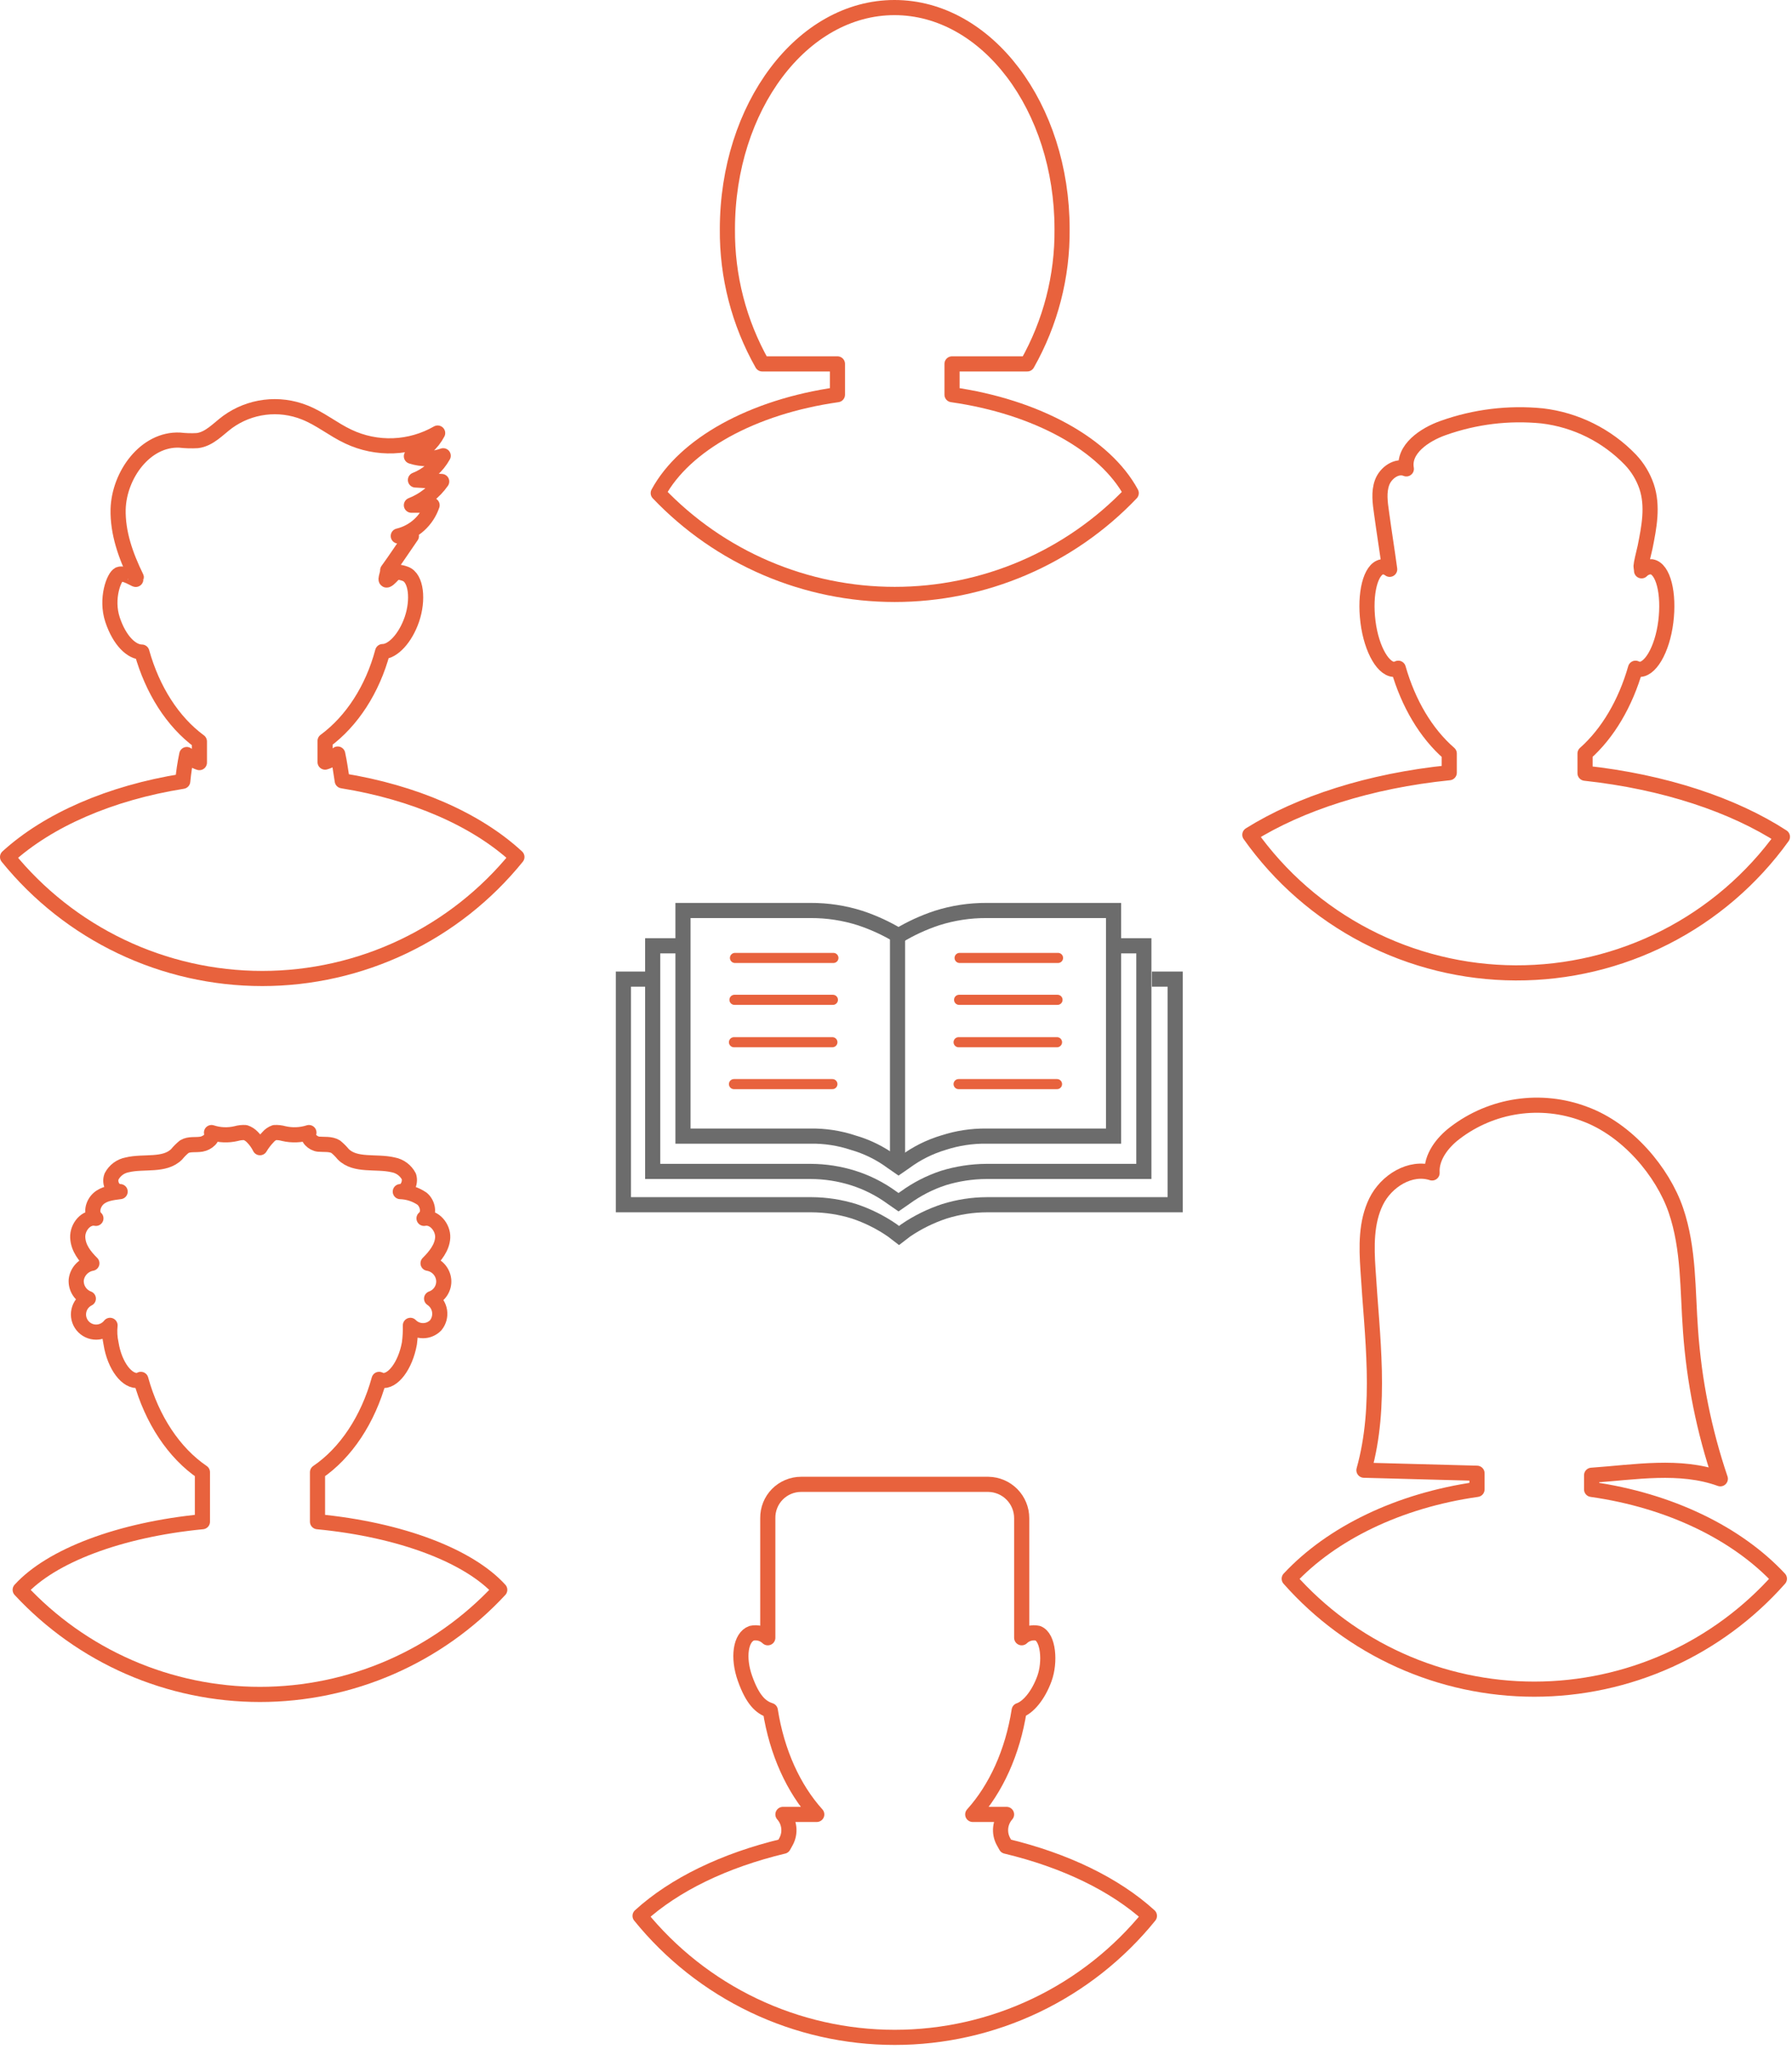 <svg width="355" height="406" viewBox="0 0 355 406" fill="none" xmlns="http://www.w3.org/2000/svg">
<g clip-path="url(#clip0_276_496)">
<path d="M188.6 78.2V72.1H203.5C208.107 63.961 210.487 54.752 210.4 45.4C210.4 21.2 195.5 1.5 177.2 1.5C158.9 1.5 144.1 21.2 144.1 45.4C144.014 54.752 146.394 63.961 151 72.1H165.9V78.2C149 80.6 135.6 88.1 130.4 97.7C136.443 104.044 143.712 109.095 151.765 112.547C159.818 115.998 168.489 117.777 177.25 117.777C186.012 117.777 194.683 115.998 202.736 112.547C210.789 109.095 218.058 104.044 224.1 97.7C218.9 88.1 205.4 80.6 188.6 78.2Z" stroke="#E8623D" stroke-width="3" stroke-linecap="round" stroke-linejoin="round"/>
<path d="M67.8 154.7C67.5 152.9 67.3 151.2 66.9 149.4C66.244 150.169 65.373 150.726 64.4 151V146.8C69.7 142.9 73.8 136.6 75.8 129.1C77.8 129.1 80.3 126.5 81.6 122.7C82.9 118.9 82.5 114.5 80.3 113.7C78.1 112.9 78.1 113.8 77 114.7C75.9 115.6 76.9 113.6 76.8 113C78.4 110.8 79.9 108.5 81.5 106.2H78.9C80.44 105.83 81.862 105.077 83.033 104.011C84.205 102.944 85.088 101.599 85.6 100.1H81.5C83.919 99.157 86.006 97.523 87.5 95.4L82.3 95.1C84.635 94.187 86.579 92.49 87.8 90.3C85.769 91.034 83.553 91.069 81.5 90.4C83.737 89.553 85.586 87.917 86.7 85.8C84.025 87.337 81.019 88.204 77.936 88.326C74.854 88.448 71.787 87.822 69 86.5C66 85.1 63.4 82.9 60.3 81.7C57.811 80.711 55.113 80.367 52.456 80.699C49.799 81.031 47.269 82.029 45.1 83.6C43.2 85 41.5 87 39.1 87.3C37.932 87.368 36.761 87.335 35.6 87.2C28.8 86.9 23.6 94.1 23.4 100.9C23.3 105.6 24.9 110.1 27 114.4C27 114.5 26.9 114.7 26.9 114.8C26.9 114.9 24.6 113.4 23.6 113.8C22.6 114.2 20.9 118.6 22.3 122.8C23.7 127 26.1 129.2 28.1 129.2C30.2 136.7 34.2 143 39.5 146.9V151.1C38.538 150.801 37.674 150.249 37 149.5C36.636 151.251 36.369 153.02 36.2 154.8C21.8 157.1 9.5 162.5 1.5 169.8C7.584 177.318 15.271 183.382 24 187.547C32.729 191.712 42.278 193.874 51.95 193.874C61.621 193.874 71.171 191.712 79.9 187.547C88.628 183.382 96.316 177.318 102.4 169.8C94.4 162.4 82.1 157 67.8 154.7Z" stroke="#E8623D" stroke-width="3" stroke-linecap="round" stroke-linejoin="round"/>
<path d="M315.3 295.1V292.3C323.9 291.7 332.8 290.1 340.8 293C337.592 283.525 335.61 273.678 334.9 263.7C334.3 255.6 334.6 247.4 332 239.8C329.4 232.2 322.4 223.8 313.9 220.7C309.647 219.093 305.055 218.598 300.557 219.263C296.06 219.929 291.806 221.731 288.2 224.5C285.7 226.4 283.5 229.3 283.7 232.4C279.4 231 274.6 234 272.6 238.1C270.6 242.2 270.7 247 271 251.5C271.8 264.8 273.8 278.4 270.2 291.3L292.6 291.9V295.1C277.1 297.3 263.8 303.8 255.4 312.8C261.481 319.679 268.954 325.186 277.324 328.959C285.694 332.731 294.77 334.682 303.95 334.682C313.131 334.682 322.207 332.731 330.577 328.959C338.947 325.186 346.42 319.679 352.5 312.8C344.1 303.8 330.8 297.3 315.3 295.1Z" stroke="#E8623D" stroke-width="3" stroke-linecap="round" stroke-linejoin="round"/>
<path d="M314 153.2V149.3C318.5 145.3 322 139.4 324 132.4L324.5 132.6C326.8 133 329.3 128.8 330 123.2C330.7 117.6 329.5 112.7 327.2 112.3C326.829 112.283 326.458 112.345 326.113 112.483C325.768 112.621 325.457 112.831 325.2 113.1C325.2 112.8 325.1 112.4 325.1 112.1C325.1 111.8 325.6 109.6 325.9 108.4C326.7 104.4 327.5 100.3 326.2 96.4C325.527 94.424 324.436 92.616 323 91.1C318.349 86.263 312.164 83.188 305.5 82.4C298.869 81.742 292.175 82.562 285.9 84.8C282.2 86.1 277.9 89 278.6 92.9C276.7 92.1 274.5 93.7 273.8 95.6C273.1 97.5 273.4 99.6 273.7 101.7C274.2 105.4 274.8 109.1 275.3 112.8C274.874 112.461 274.343 112.284 273.8 112.3C271.5 112.7 270.3 117.6 271 123.2C271.7 128.8 274.2 133 276.5 132.6L277 132.4C279 139.4 282.5 145.3 287.1 149.3V153.1C271.3 154.7 257.5 159.2 247.6 165.4C253.562 173.824 261.45 180.702 270.607 185.462C279.765 190.221 289.926 192.725 300.247 192.764C310.567 192.803 320.748 190.377 329.941 185.687C339.134 180.997 347.074 174.178 353.1 165.8C343.4 159.5 329.7 154.9 314 153.2Z" stroke="#E8623D" stroke-width="3" stroke-linecap="round" stroke-linejoin="round"/>
<path d="M199.301 365.8L198.801 364.9C198.329 364.049 198.134 363.072 198.241 362.105C198.349 361.137 198.754 360.227 199.401 359.5H192.701C197.301 354.4 200.601 347.2 201.901 338.9C203.701 338.3 205.701 335.9 206.901 332.6C208.101 329.3 207.701 324.4 205.601 323.6C205.035 323.473 204.446 323.489 203.887 323.646C203.329 323.803 202.818 324.097 202.401 324.5V300.8C202.401 299.04 201.709 297.351 200.474 296.097C199.239 294.844 197.56 294.126 195.801 294.1H158.701C157.826 294.1 156.959 294.274 156.152 294.612C155.345 294.95 154.612 295.445 153.998 296.068C153.384 296.692 152.9 297.431 152.574 298.244C152.248 299.056 152.088 299.925 152.101 300.8V324.5C151.684 324.097 151.173 323.803 150.615 323.646C150.056 323.489 149.467 323.473 148.901 323.6C146.701 324.4 146.101 328.4 147.601 332.6C149.101 336.8 150.701 338.3 152.601 338.9C153.901 347.2 157.201 354.4 161.801 359.5H155.101C155.748 360.227 156.153 361.137 156.26 362.105C156.368 363.072 156.172 364.049 155.701 364.9L155.201 365.8C143.501 368.6 133.601 373.4 126.801 379.6C132.885 387.118 140.573 393.182 149.301 397.347C158.03 401.512 167.579 403.674 177.251 403.674C186.923 403.674 196.472 401.512 205.2 397.347C213.929 393.182 221.617 387.118 227.701 379.6C220.901 373.4 211.001 368.6 199.301 365.8Z" stroke="#E8623D" stroke-width="3" stroke-linecap="round" stroke-linejoin="round"/>
<path d="M62.9 301.5V291.7C68.5 287.9 72.9 281.3 75.1 273.3L75.6 273.5C77.8 273.9 80.3 270.6 81.1 266.2C81.261 265.007 81.327 263.803 81.3 262.6C81.626 262.933 82.015 263.197 82.444 263.377C82.873 263.558 83.334 263.651 83.8 263.651C84.265 263.651 84.727 263.558 85.156 263.377C85.585 263.197 85.974 262.933 86.3 262.6C86.622 262.21 86.858 261.757 86.993 261.269C87.128 260.782 87.158 260.272 87.083 259.772C87.007 259.271 86.827 258.793 86.555 258.367C86.282 257.941 85.923 257.578 85.5 257.3C86.254 257.037 86.898 256.53 87.333 255.861C87.767 255.191 87.967 254.396 87.9 253.6C87.822 252.784 87.475 252.018 86.914 251.421C86.353 250.823 85.609 250.429 84.8 250.3C86.2 248.9 87.6 247.2 87.7 245.2C87.8 243.2 86 241 84 241.4C85.2 240.4 84.7 238.4 83.6 237.5C82.329 236.635 80.837 236.149 79.3 236.1C80.6 236.1 81.4 234.4 81 233.1C80.692 232.506 80.253 231.991 79.716 231.592C79.178 231.193 78.558 230.923 77.9 230.8C74.5 230 70.4 231.1 68 228.7C67.551 228.151 67.049 227.649 66.5 227.2C65.5 226.6 64.2 226.8 63.1 226.7C62 226.6 60.7 225.4 61.2 224.4C59.582 224.917 57.854 224.986 56.2 224.6C55.615 224.434 55.007 224.367 54.4 224.4C53.894 224.578 53.445 224.889 53.1 225.3C52.488 225.937 51.952 226.641 51.5 227.4C51.117 226.624 50.61 225.914 50 225.3C49.615 224.889 49.134 224.579 48.6 224.4C47.993 224.367 47.385 224.434 46.8 224.6C45.179 224.988 43.483 224.919 41.9 224.4C42.4 225.4 41.1 226.5 39.9 226.7C38.7 226.9 37.5 226.6 36.5 227.2C35.951 227.649 35.449 228.151 35 228.7C32.6 231.1 28.5 230 25.2 230.8C24.542 230.923 23.921 231.193 23.384 231.592C22.847 231.991 22.408 232.506 22.1 233.1C21.6 234.4 22.4 236.1 23.8 236.1C22.2 236.3 20.6 236.5 19.5 237.5C18.4 238.5 17.9 240.4 19 241.4C17.1 241 15.3 243.1 15.4 245.2C15.5 247.3 16.8 248.9 18.2 250.3C17.398 250.445 16.663 250.844 16.105 251.438C15.546 252.032 15.194 252.79 15.1 253.6C15.05 254.393 15.256 255.18 15.688 255.847C16.121 256.513 16.756 257.023 17.5 257.3C17.028 257.532 16.615 257.868 16.291 258.282C15.966 258.695 15.74 259.177 15.627 259.691C15.515 260.204 15.519 260.736 15.64 261.248C15.762 261.759 15.997 262.237 16.328 262.645C16.659 263.054 17.078 263.382 17.554 263.606C18.029 263.83 18.549 263.944 19.075 263.94C19.6 263.936 20.119 263.813 20.59 263.581C21.062 263.349 21.475 263.014 21.8 262.6C21.672 263.803 21.739 265.019 22 266.2C22.7 270.6 25.2 273.9 27.5 273.5L27.9 273.3C30.1 281.3 34.5 287.9 40.1 291.7V301.5C23.6 303.1 10.1 308.3 4 315C10.066 321.537 17.415 326.751 25.588 330.317C33.761 333.883 42.583 335.723 51.5 335.723C60.417 335.723 69.238 333.883 77.412 330.317C85.585 326.751 92.934 321.537 99 315C92.9 308.3 79.5 303.1 62.9 301.5Z" stroke="#E8623D" stroke-width="3" stroke-linecap="round" stroke-linejoin="round"/>
<path fill-rule="evenodd" clip-rule="evenodd" d="M135.301 184.9V180.4H160.601C163.926 180.386 167.232 180.892 170.401 181.9C173.056 182.781 175.605 183.955 178.001 185.4C180.397 183.955 182.945 182.781 185.601 181.9C188.769 180.892 192.076 180.386 195.401 180.4H220.601V225.1H195.401C192.516 225.068 189.645 225.507 186.901 226.4C184.166 227.216 181.595 228.502 179.301 230.2L178.001 231.1L176.701 230.2C174.382 228.483 171.774 227.195 169.001 226.4C166.293 225.5 163.454 225.06 160.601 225.1H135.301V184.9V184.9Z" stroke="#6C6C6C" stroke-width="3" stroke-miterlimit="10"/>
<path d="M221.101 187.4H226.601V232.1H195.401C192.519 232.117 189.656 232.555 186.901 233.4C184.179 234.295 181.615 235.611 179.301 237.3L178.001 238.2L176.701 237.3C174.364 235.589 171.763 234.272 169.001 233.4C166.282 232.548 163.45 232.109 160.601 232.1H129.301V187.4H134.901" stroke="#6C6C6C" stroke-width="3" stroke-miterlimit="10"/>
<path d="M228.2 194H232.8V238.7H195.5C192.651 238.709 189.819 239.148 187.1 240C184.368 240.9 181.776 242.179 179.4 243.8L178.1 244.8L176.8 243.8C174.46 242.179 171.901 240.9 169.2 240C166.479 239.155 163.649 238.717 160.8 238.7H123.5V194H128" stroke="#6C6C6C" stroke-width="3" stroke-miterlimit="10"/>
<path d="M177.801 185.8V230.8" stroke="#6C6C6C" stroke-width="3" stroke-miterlimit="10"/>
<path d="M145.6 189.8H165.1" stroke="#E8623D" stroke-width="2" stroke-linecap="round" stroke-linejoin="round"/>
<path d="M145.5 198.1H165" stroke="#E8623D" stroke-width="2" stroke-linecap="round" stroke-linejoin="round"/>
<path d="M145.4 206.5H164.9" stroke="#E8623D" stroke-width="2" stroke-linecap="round" stroke-linejoin="round"/>
<path d="M145.4 214.8H164.9" stroke="#E8623D" stroke-width="2" stroke-linecap="round" stroke-linejoin="round"/>
<path d="M190.1 189.8H209.6" stroke="#E8623D" stroke-width="2" stroke-linecap="round" stroke-linejoin="round"/>
<path d="M190 198.1H209.5" stroke="#E8623D" stroke-width="2" stroke-linecap="round" stroke-linejoin="round"/>
<path d="M189.9 206.5H209.4" stroke="#E8623D" stroke-width="2" stroke-linecap="round" stroke-linejoin="round"/>
<path d="M189.9 214.8H209.4" stroke="#E8623D" stroke-width="2" stroke-linecap="round" stroke-linejoin="round"/>
</g>
<defs>
<clipPath id="clip0_276_496">
<rect width="354.6" height="405.2" fill="white"/>
</clipPath>
</defs>
</svg>
